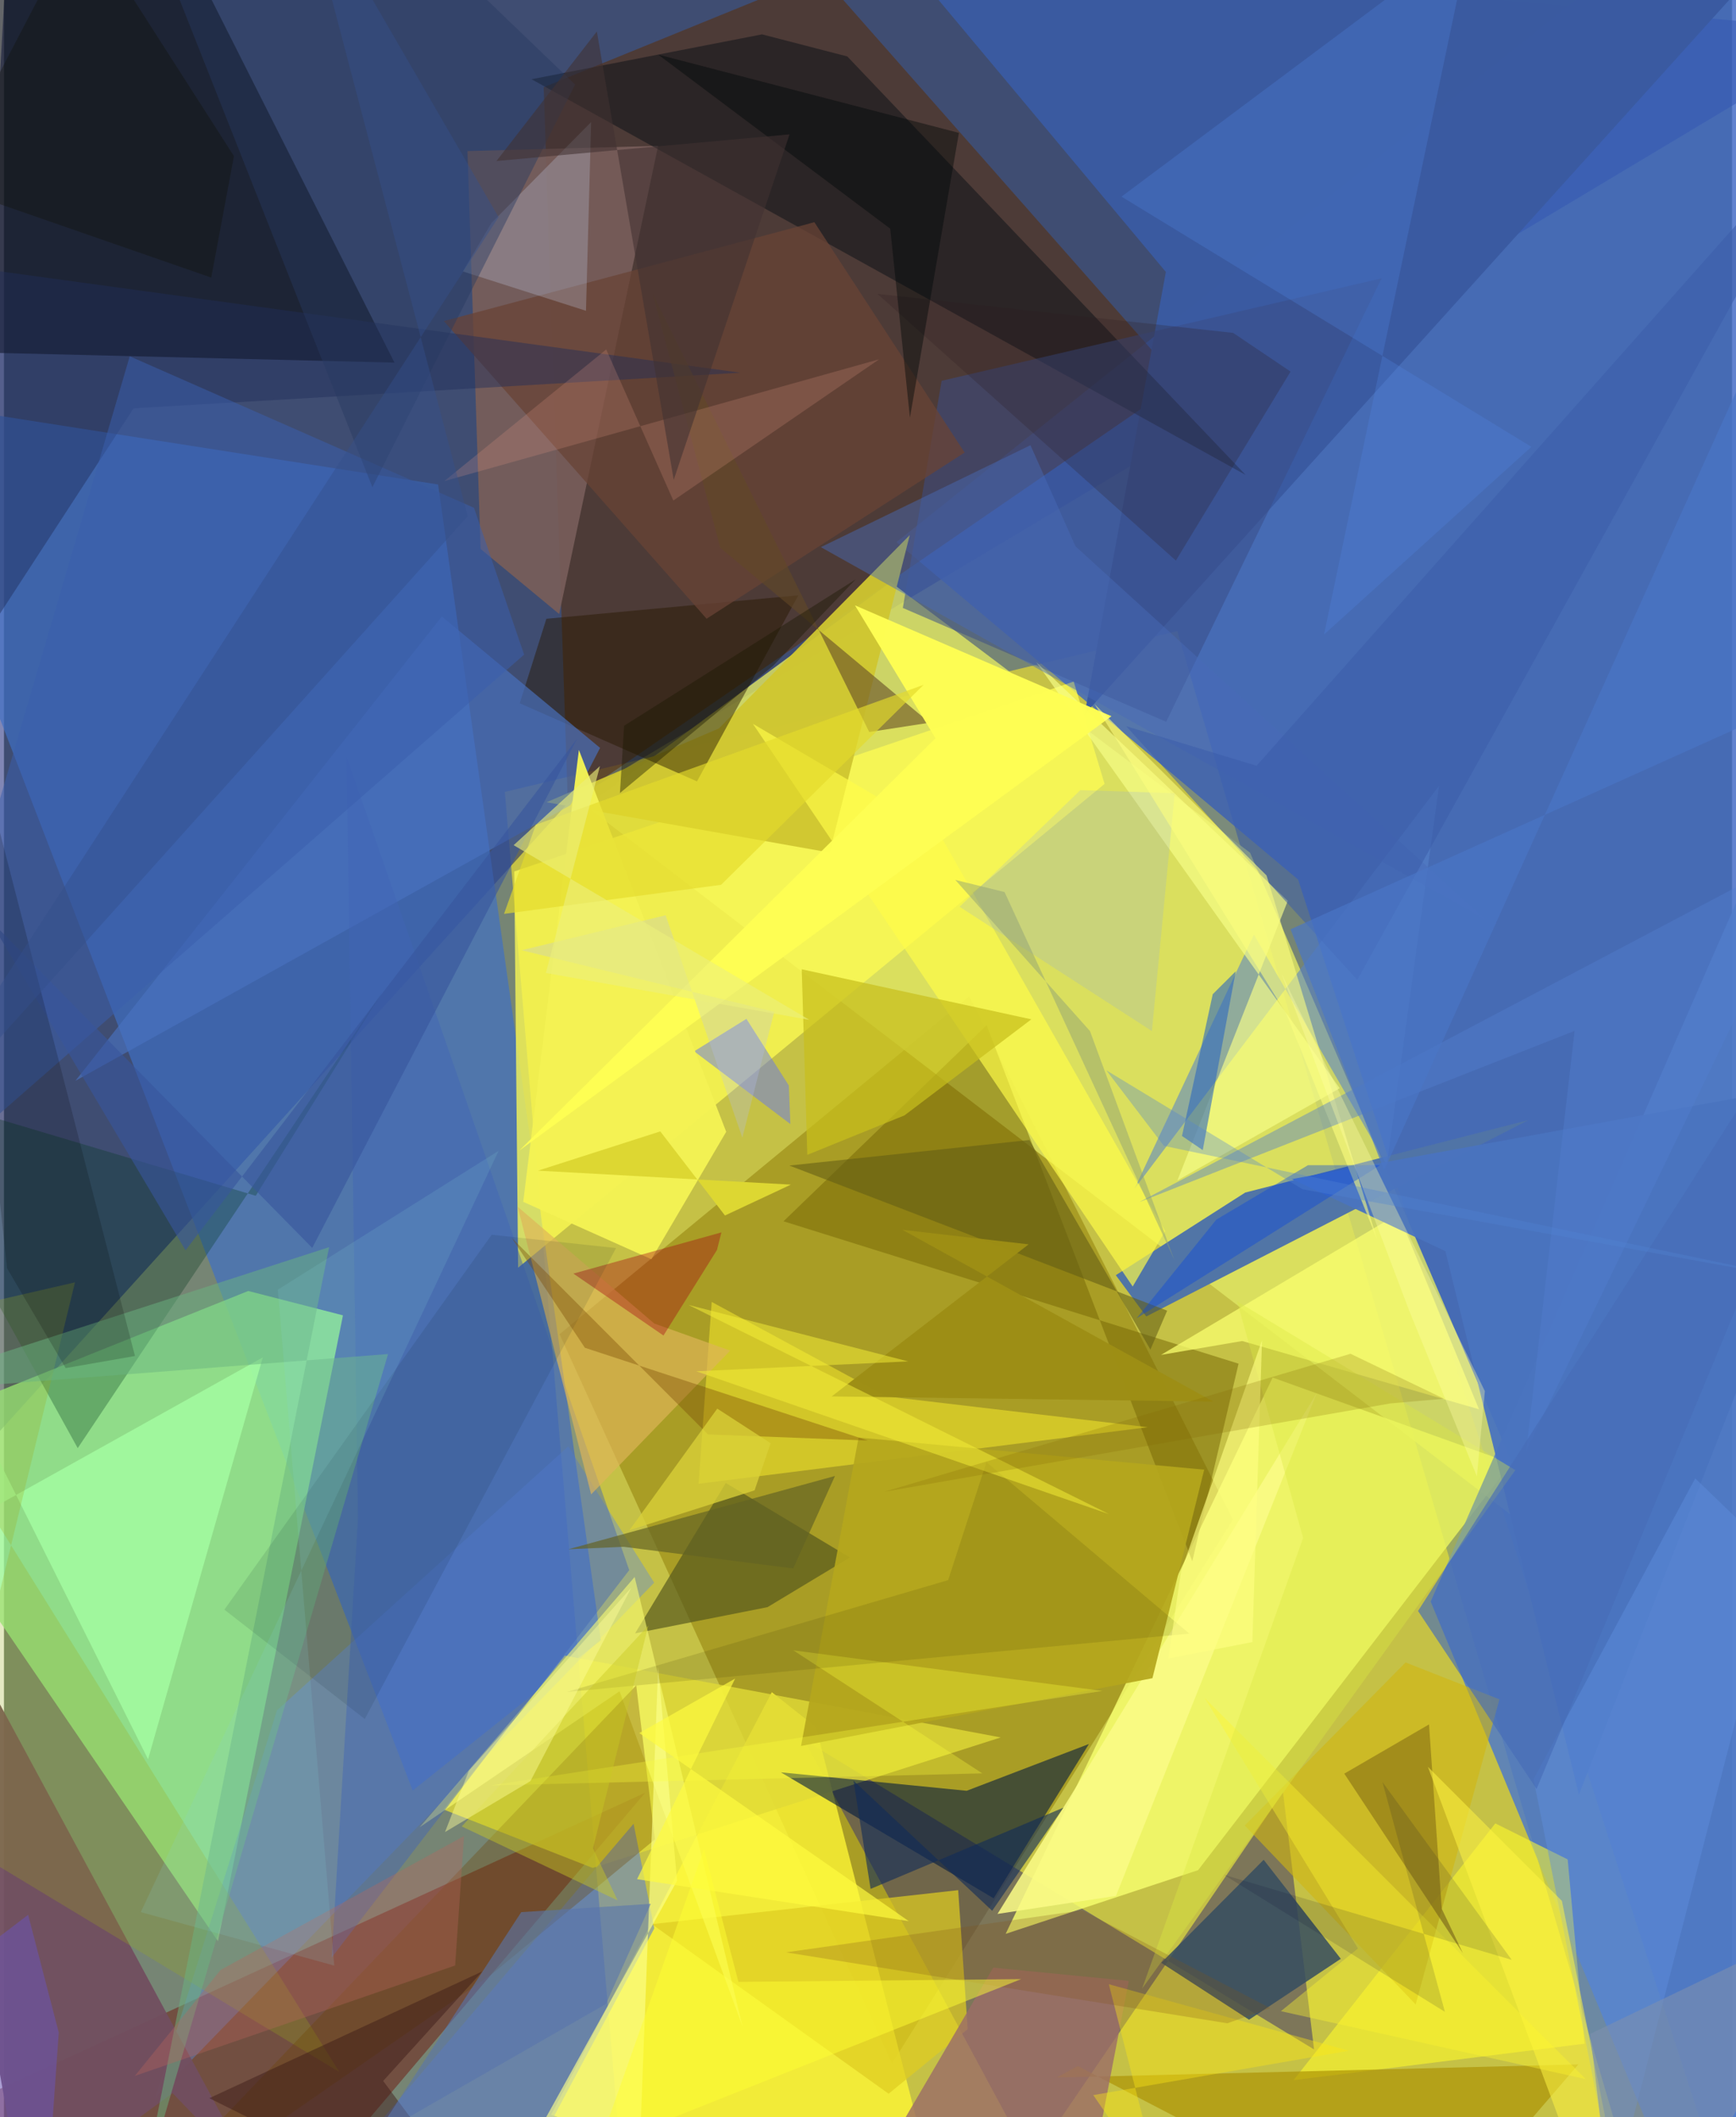 <svg xmlns="http://www.w3.org/2000/svg" width="228" height="278" viewBox="0 0 836 1024"><path fill="#768574" d="M0 0h836v1024H0z"/><path fill="#eadd31" fill-opacity=".682" d="M779.126 1025.902L301.972 1086l-59.656-702.971 325.302-77.796z"/><path fill="#0e1a72" fill-opacity=".522" d="M896.341 15.055L272.937 388.253-41.662 736.005 3.65-62z"/><path fill="#3b65c2" fill-opacity=".812" d="M431.768 262.18l194.285 163.21L840.239 1086l-2-1148z"/><path fill="#3e70c6" fill-opacity=".667" d="M210.033 234.328l78.705 559.011-90.987 72.687L-62 191.757z"/><path fill="#97f690" fill-opacity=".773" d="M103.553 938.889l60.445-302.707L118.18 624.4l-180.01 72.224z"/><path fill="#5b2b00" fill-opacity=".518" d="M568.966 184.794L395.124-12.39 261.112 42.18l11.674 346.183z"/><path fill="#9a8b15" fill-opacity=".667" d="M268.79 645.308l198.133-163.353L594.527 734.99l-164.91 263.05z"/><path fill="#dfe563" fill-opacity=".816" d="M746.008 745.688L602.84 412.418 428.924 281.536 281.685 389.95z"/><path fill="#453c68" fill-opacity=".561" d="M633.79 991.237l-15.028-124.373-121.838 178.734-109.847-204.125z"/><path fill="#0b0d12" fill-opacity=".631" d="M188.925 175.389L83.395-33.954-62 17.954v151.291z"/><path fill="#f6fe6e" fill-opacity=".82" d="M613.756 666.265l115.396 41.458L577.674 904.54l-93.084 30.802z"/><path fill="#5074a6" fill-opacity=".992" d="M737.524 541.736l-184.901 94.99-14.741-19.96 62.612-39.974z"/><path fill="#fdfc53" fill-opacity=".765" d="M532.444 379.145l-283.721 234.01-1.86-191.655 270.646-91.848z"/><path fill="#fff735" fill-opacity=".78" d="M264.72 1022.854L457.083 1086l-64.191-250.545-21.425-17z"/><path fill="#517bc6" fill-opacity=".859" d="M898 299.328l-54.622 713.822-24.09 72.85L690.21 774.628z"/><path fill="#6e0b01" fill-opacity=".439" d="M310.237 867.05l-168.243 198.61 20.298 20.34L-62 1037.918z"/><path fill="#3a5aa1" fill-opacity=".988" d="M522.783 345.514l39.314-213.995L400.323-62h490.222z"/><path fill="#e0da37" fill-opacity=".796" d="M482.196 840.334L284.782 903.45l-72.043-28.238 58.592-74.453z"/><path fill="#001840" fill-opacity=".588" d="M465.727 866.139l-89.887-8.929 102.929 60.926 46.121-74.63z"/><path fill="#765d59" fill-opacity=".941" d="M230.58 265.515l-6.346-192.447 92.227-2.523-47.86 226.432z"/><path fill="#0a1016" fill-opacity=".502" d="M407.985 27.298l-41.24-10.68-111.529 21.7L600.658 229.69z"/><path fill="#6081cc" fill-opacity=".573" d="M314.624 932.7l-64.525 120.833L131.13 1086 304.6 882.07z"/><path fill="#cfc630" fill-opacity=".949" d="M345.87 352.307l92.334-93.511-38.81 153.545-136.937-24.33z"/><path fill="#5d8ade" fill-opacity=".392" d="M73.279 1014.388l58.81-187.165L273.013 699.54l41.564 65.943z"/><path fill="#776906" fill-opacity=".529" d="M597.262 659.56l-220.135-68.87 98.256-94.819 99.5 259.28z"/><path fill="#fffb2a" fill-opacity=".561" d="M764.654 988.463l-140.767 17.627 97.588-124.174 35.01 17.411z"/><path fill="#e6db2b" fill-opacity=".667" d="M426.765 675.369l-84.375-45.663-6.346 87.951 217.311-27.363z"/><path fill="#354c60" fill-opacity=".843" d="M609.416 899.516l-49.565 49.815 42.49 27.525 44.385-29.457z"/><path fill="#5783cb" fill-opacity=".561" d="M604.69 452.011l64.283 111.363 25.279-183.319-147.306 194.846z"/><path fill="#51541c" fill-opacity=".651" d="M369.38 777.323l39.857-24.02-60.034-36.025-43.874 72.715z"/><path fill="#714f5f" fill-opacity=".957" d="M9.112 1065.395L-49.3 736.553l171.788 318.368-40.91-42.541z"/><path fill="#01371d" fill-opacity=".298" d="M121.813 578.362l61.283-98.672L35.684 700.416-62 523.521z"/><path fill="#281800" fill-opacity=".467" d="M384.296 287.93l-121.887 11.352-12.887 40.87 85.754 37.776z"/><path fill="#4971bf" fill-opacity=".663" d="M288.388 361.728l-14.346 27.726L34.577 522.737l177.27-224.558z"/><path fill="#decd20" fill-opacity=".718" d="M313.474 930.66L461.63 914.2l4.597 67.22-38.256 31.241z"/><path fill="#394c87" fill-opacity=".525" d="M453.617 184.179l212.854-49.58-104.234 214.486-127.39-55.048z"/><path fill="#fafe72" fill-opacity=".592" d="M201.104 883.789l96.696-65.78 59.451 161.954-52.142-217.24z"/><path fill="#ac9003" fill-opacity=".659" d="M509.227 1004.85l252.427-6.37L686.31 1086l-166.83-86.73z"/><path fill="#9c6d67" fill-opacity=".816" d="M544.162 958.08l-65.565-6.405L399.89 1086h119.68z"/><path fill="#6979ea" fill-opacity=".51" d="M379.696 525.007l.75 18.658-46.558-35.183 25.298-15.69z"/><path fill="#694335" fill-opacity=".737" d="M392.058 107.473l72.686 111.415-124.829 80.371-127.13-143.961z"/><path fill="#d0b613" fill-opacity=".616" d="M600.269 882.933l82.67 86.552 40.535-147.563-45.418-17.856z"/><path fill="#a5ffa2" fill-opacity=".769" d="M-62 760.875V587.187l131.718 263.71 55.499-194.367z"/><path fill="#f9ff6e" fill-opacity=".749" d="M599.024 648.598l114.563 33.014-39.008-94.613L559.75 655.32z"/><path fill="#f7fe8a" fill-opacity=".655" d="M499.401 320.25l146.793 206.11-78.522 44.573 53.41-135.228z"/><path fill="#4264b6" fill-opacity=".451" d="M302.487 759.423L158.544 946.806l12.736-212.485-5.54-368.462z"/><path fill="#9caa1a" fill-opacity=".259" d="M-62 642.42l224.226 359.709L-30.232 885.9l64.597-265.68z"/><path fill="#6c4400" fill-opacity=".314" d="M47.02 1086l258.85-270.878 9.052 74.521-78.694 65.004z"/><path fill="#3069be" fill-opacity=".608" d="M595.894 469.78l-15.948 86.485-10.05-6.828 14.878-68.57z"/><path fill="#f4f354" fill-opacity=".965" d="M313.199 609.033l36.2-61.626-71.26-184.702L251.211 581.3z"/><path fill="#deb458" fill-opacity=".671" d="M248.528 583.67l66.083 56.464 36.705 13.114-67.25 69.547z"/><path fill="#cadaf7" fill-opacity=".247" d="M284.064 59.02l-48.25 48.844-13.812 23.42 59.566 19.036z"/><path fill="#476ab8" fill-opacity=".463" d="M716.871 444.885L518.386 264.241l-21.797-48.906-101.403 49.295z"/><path fill="#877216" fill-opacity=".62" d="M695.56 923.202l10.226 21.492-57.371-86.847 40.988-23.805z"/><path fill="#fefc47" fill-opacity=".675" d="M561.744 595.509l-15.698 26.738L362.31 350.075l90.176 53.041z"/><path fill="#fbff89" fill-opacity=".655" d="M305.807 1086l10.67-279.878 9.148 103.54L227.964 1086z"/><path fill="#4a73bf" fill-opacity=".953" d="M761.912 867.918L898 520.213l-274.932 50.07 74.26 34.855z"/><path fill="#fafb86" fill-opacity=".859" d="M537.95 916.979l97.256-243.393-118.649 194.157-35.914 57.954z"/><path fill="#202d5b" fill-opacity=".447" d="M356.277 180.263L62.718 197.485-62 389.084V123.027z"/><path fill="#6bb47f" fill-opacity=".502" d="M66.605 1061.2l119.211-406.296L-62 674.117l219.291-70.908z"/><path fill="#7c9aff" fill-opacity=".173" d="M462.29 438.576l58.437-56.425 45.656 1.518-11.031 115.044z"/><path fill="#c7bf1d" fill-opacity=".718" d="M435.648 539.474l61.366-46.457-111.072-24.208 2.699 89.747z"/><path fill="#4f86e3" fill-opacity=".278" d="M709.435-30.961L540.642 95.106l198.292 121.011-100.326 90.788z"/><path fill="#624826" fill-opacity=".584" d="M447.809 349.544l-101.275-84.608-32.631-122.728 104.692 211.844z"/><path fill="#fefe53" fill-opacity=".973" d="M535.77 346.411L249.273 556.514l201.37-199.446-38.952-64.287z"/><path fill="#3b5eac" fill-opacity=".522" d="M251.644 316.618L-62 591.088 60.85 172.323l166.538 73.276z"/><path fill="#b4a61c" fill-opacity=".925" d="M413.459 695.273l-27.853 149.188 169.998-32.783 25.04-100.851z"/><path fill="#625c14" fill-opacity=".565" d="M562.715 633.92L379.95 563.733l116.127-12.354 58.545 101.375z"/><path fill="#a40012" fill-opacity=".373" d="M344.927 604.577l2.163-8.51-71.614 19.926 43.578 29.95z"/><path fill="#2d1d1e" fill-opacity=".235" d="M622.432 179.721l-55.487 91.413-144.403-129.012 172.096 18.88z"/><path fill="#041625" fill-opacity=".102" d="M174.551 831.42l121.56-227.784-60.176-6.428-129.296 181.32z"/><path fill="#5e8ee0" fill-opacity=".435" d="M779.352 1058.625l-39.369-198.087 78.19-145.498 39.822 38.376z"/><path fill="#283960" fill-opacity=".439" d="M276.303 40.893L169.215-62H60.504l117.732 297.67z"/><path fill="#102b59" fill-opacity=".596" d="M478.071 924.176l-67.099-62.932 8.284 52.351 93.268-39.293z"/><path fill="#eba08b" fill-opacity=".204" d="M213.023 232.69l210.372-58.91-99.575 68.31-32.457-73.069z"/><path fill="#784905" fill-opacity=".376" d="M281.043 651.877l136.91 44.871-77.37-2.967-94.964-95.103z"/><path fill="#3d1c18" fill-opacity=".478" d="M231.442 953.481l-47.983 53.002L242.776 1086l-143.443-71.178z"/><path fill="#3a5daa" fill-opacity=".533" d="M888.809 51.513l-282.83 318.853-63.096-19.12L654.708 473.94z"/><path fill="#e3da2b" fill-opacity=".659" d="M241.916 442.013l105.014-14.078 97.971-96.706-187.61 67.662z"/><path fill="#fdff3c" fill-opacity=".31" d="M473.293 857.717l-91.425-59.5 149.5 19.623-295.742 45.7z"/><path fill="#3f3901" fill-opacity=".145" d="M573.419 790.118l-301.148 28.23 184.505-54.092 18.522-57.096z"/><path fill="#626324" fill-opacity=".682" d="M273.018 749.33l26.807-1.194 81.999 10.47 20.193-44.724z"/><path fill="#37559d" fill-opacity=".6" d="M87.842 604.751L-7.182 444.568l156.315 159.007 128.21-246.395z"/><path fill="#fff441" fill-opacity=".537" d="M774.442 1084.216L688.86 854.551l64.836 64.853 20.732 103.527z"/><path fill="#b9665d" fill-opacity=".349" d="M104.784 952.817l117.787-64.806-4.302 62.626-154.964 53.41z"/><path fill="#b3bff8" fill-opacity=".263" d="M320.1 442.67l37.115 107.596 15.426-60.888-122.238-29.776z"/><path fill="#feff7f" fill-opacity=".58" d="M610.803 423.428l-83.187-82.856 92.761 149.798 43.866 108.976z"/><path fill="#fee714" fill-opacity=".4" d="M534.5 959.701l26.073 102.367-33.592-48.736 123.672-21.457z"/><path fill="#537ece" fill-opacity=".431" d="M549.29 581.385l210.539-82.788-23.373 202.976L878.46 407.78z"/><path fill="#000809" fill-opacity=".431" d="M438.29 201.981l23.685-137.715-145.511-37.874 112.29 84.215z"/><path fill="#fdf42f" fill-opacity=".396" d="M655.042 942.394l-74.244-121.253 184.464 184.478-147.513-32.886z"/><path fill="#dae943" fill-opacity=".38" d="M731.162 711.068L550.623 961.783l77.869-217.948-31.935-114.434z"/><path fill="#050002" fill-opacity=".176" d="M-35.007 274.415L1.49 613.405l28.366 48.291 33.524-5.848z"/><path fill="#9d8e15" fill-opacity=".98" d="M585.093 677.915l-184.655-2.518L495.7 601.85l-61.06-7.043z"/><path fill="#5975ad" fill-opacity=".592" d="M312.93 920.807l-62.686 4.033-70.806 108.566 111.806-64.171z"/><path fill="#f6f038" fill-opacity=".506" d="M334.893 663.235l199.698 69.088-203.43-101.178 106.303 27.322z"/><path fill="#6a54b1" fill-opacity=".565" d="M-49.09 972.394l70.274 86.222 5.329-75.562-14.815-56.93z"/><path fill="#0a46df" fill-opacity=".392" d="M630.852 563.562l-44.338 26.312-38.576 47.765 117.877-74.11z"/><path fill="#fffe82" fill-opacity=".624" d="M563.29 802.162l6.148-42.133 39.177-111.786-4.672 145.96z"/><path fill="#ddd732" d="M258.37 566.198l59.139-18.984 31.295 40.674 31.892-14.925z"/><path fill="#83d4da" fill-opacity=".153" d="M132.488 623.778l27.31 326.93-93.59-25.89 173.094-368.215z"/><path fill="#ebee7b" fill-opacity=".62" d="M246.57 408.785l143.056 84.49-127.455-22.672 26.15-100.08z"/><path fill="#423232" fill-opacity=".573" d="M324.013 232.087L380.036 65 238.263 77.88l48.557-62.65z"/><path fill="#cac923" fill-opacity=".443" d="M296.885 919.177l-75.424-35.799 90.26-97.125-26.776 107.727z"/><path fill="#ffffa8" fill-opacity=".349" d="M618.064 471.006l62.011 163.572 32.491 79.46 3.862-41.18z"/><path fill="#7d90ae" fill-opacity=".584" d="M767.386 983.726l12.04 101.311 45.124-41.696L898 921.027z"/><path fill="#8c9d77" fill-opacity=".455" d="M566.294 609.597l-40.912-110.91-65.153-73.102 23.825 5.866z"/><path fill="#354f8c" fill-opacity=".431" d="M224.364 249.66L142.43-62l96.858 167.02-299.846 462.185z"/><path fill="#1b1700" fill-opacity=".404" d="M372.032 322.076l39.944-41.803-111.97 70.747-2.008 32.545z"/><path fill="#815315" fill-opacity=".243" d="M521.654 923.92L378.35 944.286l213.478 34.3 20.746-7.325z"/><path fill="#466db7" fill-opacity=".655" d="M898 487.979L741.433 865.283l-57.347-86.108 155.166-243.327z"/><path fill="#dad139" fill-opacity=".765" d="M345.075 681.305l25.814 16.72-7.762 22.81-60.528 19.261z"/><path fill="#ffff9a" fill-opacity=".439" d="M303.49 767.904l-78.593 88.545-11.523 29.646 41.315-24.632z"/><path fill="#fffb3f" fill-opacity=".671" d="M307.348 838.218l130.393 90.984-131.473-20.308 47.466-97.032z"/><path fill="#ff3" fill-opacity=".482" d="M355.312 958.579l-16.648-64.146-51.051 144.163 204.464-81.368z"/><path fill="#846800" fill-opacity=".224" d="M696.64 676.521l-25.878 2.26-244.812 42.715 225.482-66.719z"/><path fill="#5083d4" fill-opacity=".337" d="M533.344 517.702l94.9 57.512 243.561 44.168-310.687-65.18z"/><path fill="#02002a" fill-opacity=".129" d="M697.09 973.06l-30.21-111.15 62.53 86.006-139.281-41.162z"/><path fill="#4a75c6" fill-opacity=".682" d="M898 325.475L622.407 449.468l45.28 116.59L898 56.767z"/><path fill="#111106" fill-opacity=".329" d="M111.265 75.506L37.2-40.078-30.151 88.95l130.43 45.306z"/></svg>